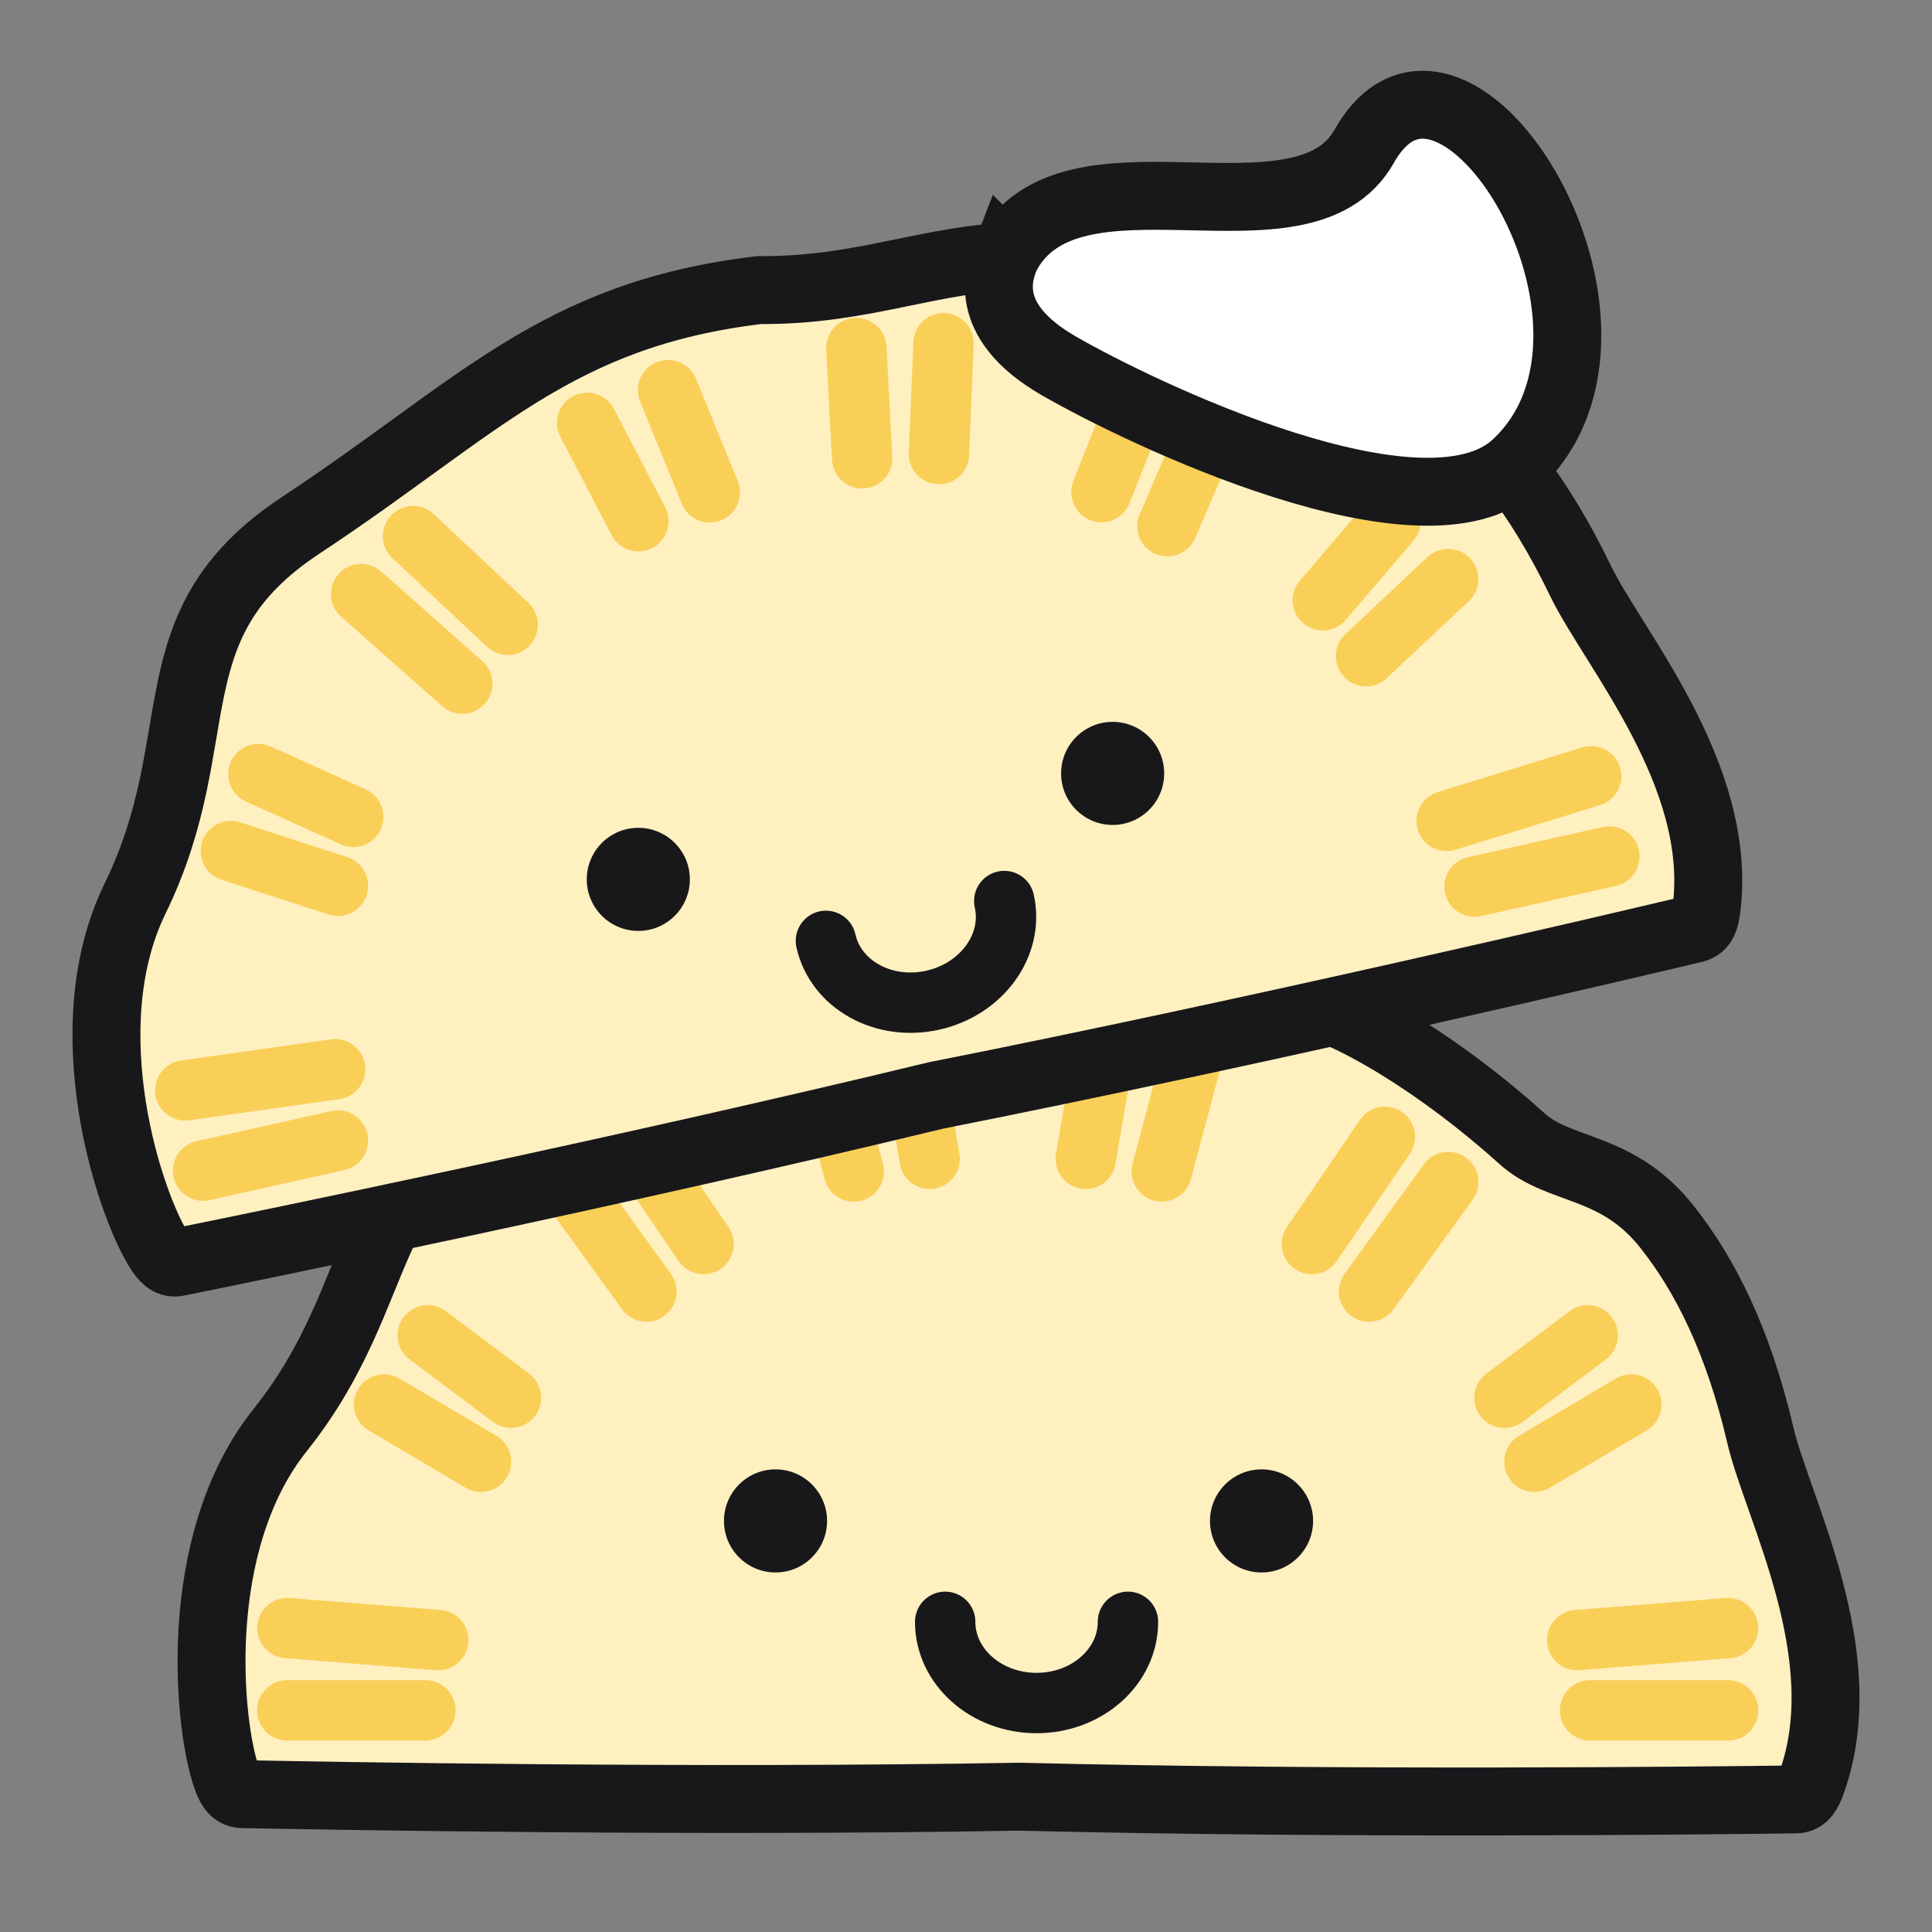 <?xml version="1.0" encoding="UTF-8"?><svg id="b" xmlns="http://www.w3.org/2000/svg" viewBox="0 0 256 256"><rect x="0" y="0" width="256" height="256" fill="#808080" stroke="none"/><path d="M30.03,235.54c-2.43-6.87-4.87-31.06,7.1-46.06,14.89-18.67,9.81-34.95,32.17-43.47,26.5-10.1,39.06-19.93,66.09-17.2,13.77,3.17,23,.72,35.4,3.25,8.12,1.67,20.52,9.46,30.91,18.84,4.95,4.47,12.59,3.27,19.23,11.71,4.88,6.19,9.34,14.79,12.32,27.54,2.27,9.72,12.88,29.26,6.77,46.11-.41,1.11-.9,2.17-2.08,2.17-10.74.14-60.09.7-102.92-.36-42.83.76-92.17-.12-102.92-.34-1.19-.01-1.67-1.07-2.07-2.19Z" style="fill:#fff0c0; stroke-width:0px;"/><path d="M135.39,128.81c-27.03-2.73-39.59,7.1-66.09,17.2-22.36,8.52-17.28,24.8-32.17,43.47-11.97,15-9.53,39.2-7.1,46.06.4,1.11.88,2.17,2.07,2.19,10.75.22,60.09,1.1,102.92.34,42.83,1.06,92.18.5,102.92.36,1.19,0,1.68-1.06,2.08-2.17,6.11-16.85-4.5-36.39-6.77-46.11-2.98-12.75-7.44-21.36-12.32-27.54-6.64-8.44-14.28-7.23-19.23-11.71-10.39-9.38-22.79-17.17-30.91-18.84-12.39-2.53-21.63-.08-35.4-3.25Z" style="fill:none; stroke:#18181b; stroke-miterlimit:10; stroke-width:9px;"/><line x1="56.37" y1="226.63" x2="38.06" y2="226.63" style="fill:none; stroke:#f9cf58; stroke-linecap:round; stroke-miterlimit:10; stroke-width:8px;"/><line x1="58.07" y1="217.32" x2="38.08" y2="215.73" style="fill:none; stroke:#f9cf58; stroke-linecap:round; stroke-miterlimit:10; stroke-width:8px;"/><line x1="113.13" y1="155.22" x2="109.33" y2="141.02" style="fill:none; stroke:#f9cf58; stroke-linecap:round; stroke-miterlimit:10; stroke-width:8px;"/><line x1="123.18" y1="153.55" x2="120.74" y2="139.13" style="fill:none; stroke:#f9cf58; stroke-linecap:round; stroke-miterlimit:10; stroke-width:8px;"/><line x1="83.55" y1="150.64" x2="93.22" y2="164.84" style="fill:none; stroke:#f9cf58; stroke-linecap:round; stroke-miterlimit:10; stroke-width:8px;"/><line x1="75.16" y1="156.63" x2="85.66" y2="171.14" style="fill:none; stroke:#f9cf58; stroke-linecap:round; stroke-miterlimit:10; stroke-width:8px;"/><line x1="56.68" y1="176.94" x2="67.71" y2="185.21" style="fill:none; stroke:#f9cf58; stroke-linecap:round; stroke-miterlimit:10; stroke-width:8px;"/><line x1="50.89" y1="186.1" x2="63.74" y2="193.69" style="fill:none; stroke:#f9cf58; stroke-linecap:round; stroke-miterlimit:10; stroke-width:8px;"/><line x1="210.69" y1="226.63" x2="228.99" y2="226.63" style="fill:none; stroke:#f9cf58; stroke-linecap:round; stroke-miterlimit:10; stroke-width:8px;"/><line x1="208.98" y1="217.32" x2="228.97" y2="215.73" style="fill:none; stroke:#f9cf58; stroke-linecap:round; stroke-miterlimit:10; stroke-width:8px;"/><line x1="153.93" y1="155.22" x2="157.72" y2="141.02" style="fill:none; stroke:#f9cf58; stroke-linecap:round; stroke-miterlimit:10; stroke-width:8px;"/><line x1="143.87" y1="153.55" x2="146.31" y2="139.13" style="fill:none; stroke:#f9cf58; stroke-linecap:round; stroke-miterlimit:10; stroke-width:8px;"/><line x1="183.5" y1="150.64" x2="173.83" y2="164.84" style="fill:none; stroke:#f9cf58; stroke-linecap:round; stroke-miterlimit:10; stroke-width:8px;"/><line x1="191.9" y1="156.63" x2="181.4" y2="171.14" style="fill:none; stroke:#f9cf58; stroke-linecap:round; stroke-miterlimit:10; stroke-width:8px;"/><line x1="210.38" y1="176.94" x2="199.35" y2="185.21" style="fill:none; stroke:#f9cf58; stroke-linecap:round; stroke-miterlimit:10; stroke-width:8px;"/><line x1="216.16" y1="186.1" x2="203.32" y2="193.69" style="fill:none; stroke:#f9cf58; stroke-linecap:round; stroke-miterlimit:10; stroke-width:8px;"/><path d="M149.46,214.9c0,5.94-5.42,10.76-12.11,10.76s-12.11-4.82-12.11-10.76" style="fill:none; stroke:#18181b; stroke-linecap:round; stroke-miterlimit:10; stroke-width:8px;"/><circle cx="102.76" cy="201.53" r="6.83" style="fill:#18181b; stroke-width:0px;"/><circle cx="167.16" cy="201.53" r="6.83" style="fill:#18181b; stroke-width:0px;"/><path d="M21.02,165.57c-3.88-6.18-11.52-29.26-3.13-46.5,10.46-21.47,1.97-36.25,21.92-49.45,23.66-15.63,33.78-27.96,60.76-31.19,14.12.09,22.6-4.32,35.25-4.54,8.28-.15,22.07,4.75,34.26,11.64,5.81,3.28,13,.45,21.33,7.22,6.1,4.98,12.33,12.41,18.02,24.21,4.34,8.98,18.97,25.75,16.68,43.52-.15,1.17-.4,2.3-1.56,2.57-10.46,2.48-58.49,13.77-100.52,22.09-41.64,10.08-89.98,19.98-100.52,22.11-1.16.23-1.86-.68-2.49-1.68Z" style="fill:#fff0c0; stroke-width:0px;"/><path d="M100.57,38.44c-26.98,3.23-37.1,15.57-60.76,31.19-19.95,13.19-11.45,27.98-21.92,49.45-8.4,17.24-.76,40.32,3.13,46.5.63,1,1.33,1.92,2.49,1.68,10.54-2.13,58.87-12.03,100.52-22.11,42.03-8.32,90.06-19.6,100.52-22.09,1.15-.28,1.4-1.4,1.56-2.57,2.29-17.77-12.34-34.54-16.68-43.52-5.69-11.79-11.92-19.23-18.02-24.21-8.33-6.77-15.51-3.94-21.33-7.22-12.19-6.9-25.99-11.8-34.26-11.64-12.65.22-21.14,4.64-35.25,4.54Z" style="fill:none; stroke:#18181b; stroke-miterlimit:10; stroke-width:9px;"/><line x1="44.77" y1="151.13" x2="26.91" y2="155.12" style="fill:none; stroke:#f9cf58; stroke-linecap:round; stroke-miterlimit:10; stroke-width:8px;"/><line x1="44.41" y1="141.68" x2="24.55" y2="144.48" style="fill:none; stroke:#f9cf58; stroke-linecap:round; stroke-miterlimit:10; stroke-width:8px;"/><line x1="84.59" y1="69.06" x2="77.8" y2="56.03" style="fill:none; stroke:#f9cf58; stroke-linecap:round; stroke-miterlimit:10; stroke-width:8px;"/><line x1="94.05" y1="65.24" x2="88.52" y2="51.7" style="fill:none; stroke:#f9cf58; stroke-linecap:round; stroke-miterlimit:10; stroke-width:8px;"/><line x1="54.73" y1="71.04" x2="67.27" y2="82.79" style="fill:none; stroke:#f9cf58; stroke-linecap:round; stroke-miterlimit:10; stroke-width:8px;"/><line x1="47.85" y1="78.72" x2="61.26" y2="90.59" style="fill:none; stroke:#f9cf58; stroke-linecap:round; stroke-miterlimit:10; stroke-width:8px;"/><line x1="34.24" y1="102.57" x2="46.81" y2="108.24" style="fill:none; stroke:#f9cf58; stroke-linecap:round; stroke-miterlimit:10; stroke-width:8px;"/><line x1="30.59" y1="112.77" x2="44.78" y2="117.38" style="fill:none; stroke:#f9cf58; stroke-linecap:round; stroke-miterlimit:10; stroke-width:8px;"/><line x1="195.38" y1="117.48" x2="213.25" y2="113.49" style="fill:none; stroke:#f9cf58; stroke-linecap:round; stroke-miterlimit:10; stroke-width:8px;"/><line x1="191.69" y1="108.77" x2="210.85" y2="102.86" style="fill:none; stroke:#f9cf58; stroke-linecap:round; stroke-miterlimit:10; stroke-width:8px;"/><line x1="124.42" y1="60.17" x2="125.02" y2="45.48" style="fill:none; stroke:#f9cf58; stroke-linecap:round; stroke-miterlimit:10; stroke-width:8px;"/><line x1="114.24" y1="60.73" x2="113.47" y2="46.12" style="fill:none; stroke:#f9cf58; stroke-linecap:round; stroke-miterlimit:10; stroke-width:8px;"/><line x1="152.28" y1="49.25" x2="145.94" y2="65.21" style="fill:none; stroke:#f9cf58; stroke-linecap:round; stroke-miterlimit:10; stroke-width:8px;"/><line x1="161.78" y1="53.26" x2="154.69" y2="69.72" style="fill:none; stroke:#f9cf58; stroke-linecap:round; stroke-miterlimit:10; stroke-width:8px;"/><line x1="184.24" y1="69.06" x2="175.28" y2="79.54" style="fill:none; stroke:#f9cf58; stroke-linecap:round; stroke-miterlimit:10; stroke-width:8px;"/><line x1="191.89" y1="76.73" x2="181.01" y2="86.95" style="fill:none; stroke:#f9cf58; stroke-linecap:round; stroke-miterlimit:10; stroke-width:8px;"/><path d="M133.07,119.39c1.3,5.8-2.94,11.68-9.47,13.14s-12.86-2.06-14.16-7.86" style="fill:none; stroke:#18181b; stroke-linecap:round; stroke-miterlimit:10; stroke-width:8px;"/><circle cx="84.58" cy="116.52" r="6.83" style="fill:#18181b; stroke-width:0px;"/><circle cx="147.43" cy="102.48" r="6.83" style="fill:#18181b; stroke-width:0px;"/><path d="M133.27,33.89c-.75,1.95-3.6,8.44,6.98,14.56,10.83,6.26,48.47,24.37,60.6,13.09,19.67-18.3-8.22-63.22-20.08-42.16-8.17,14.52-39.03-1.7-47.49,14.52Z" style="fill:#fff; stroke:#18181b; stroke-miterlimit:10; stroke-width:9px;"/></svg>
